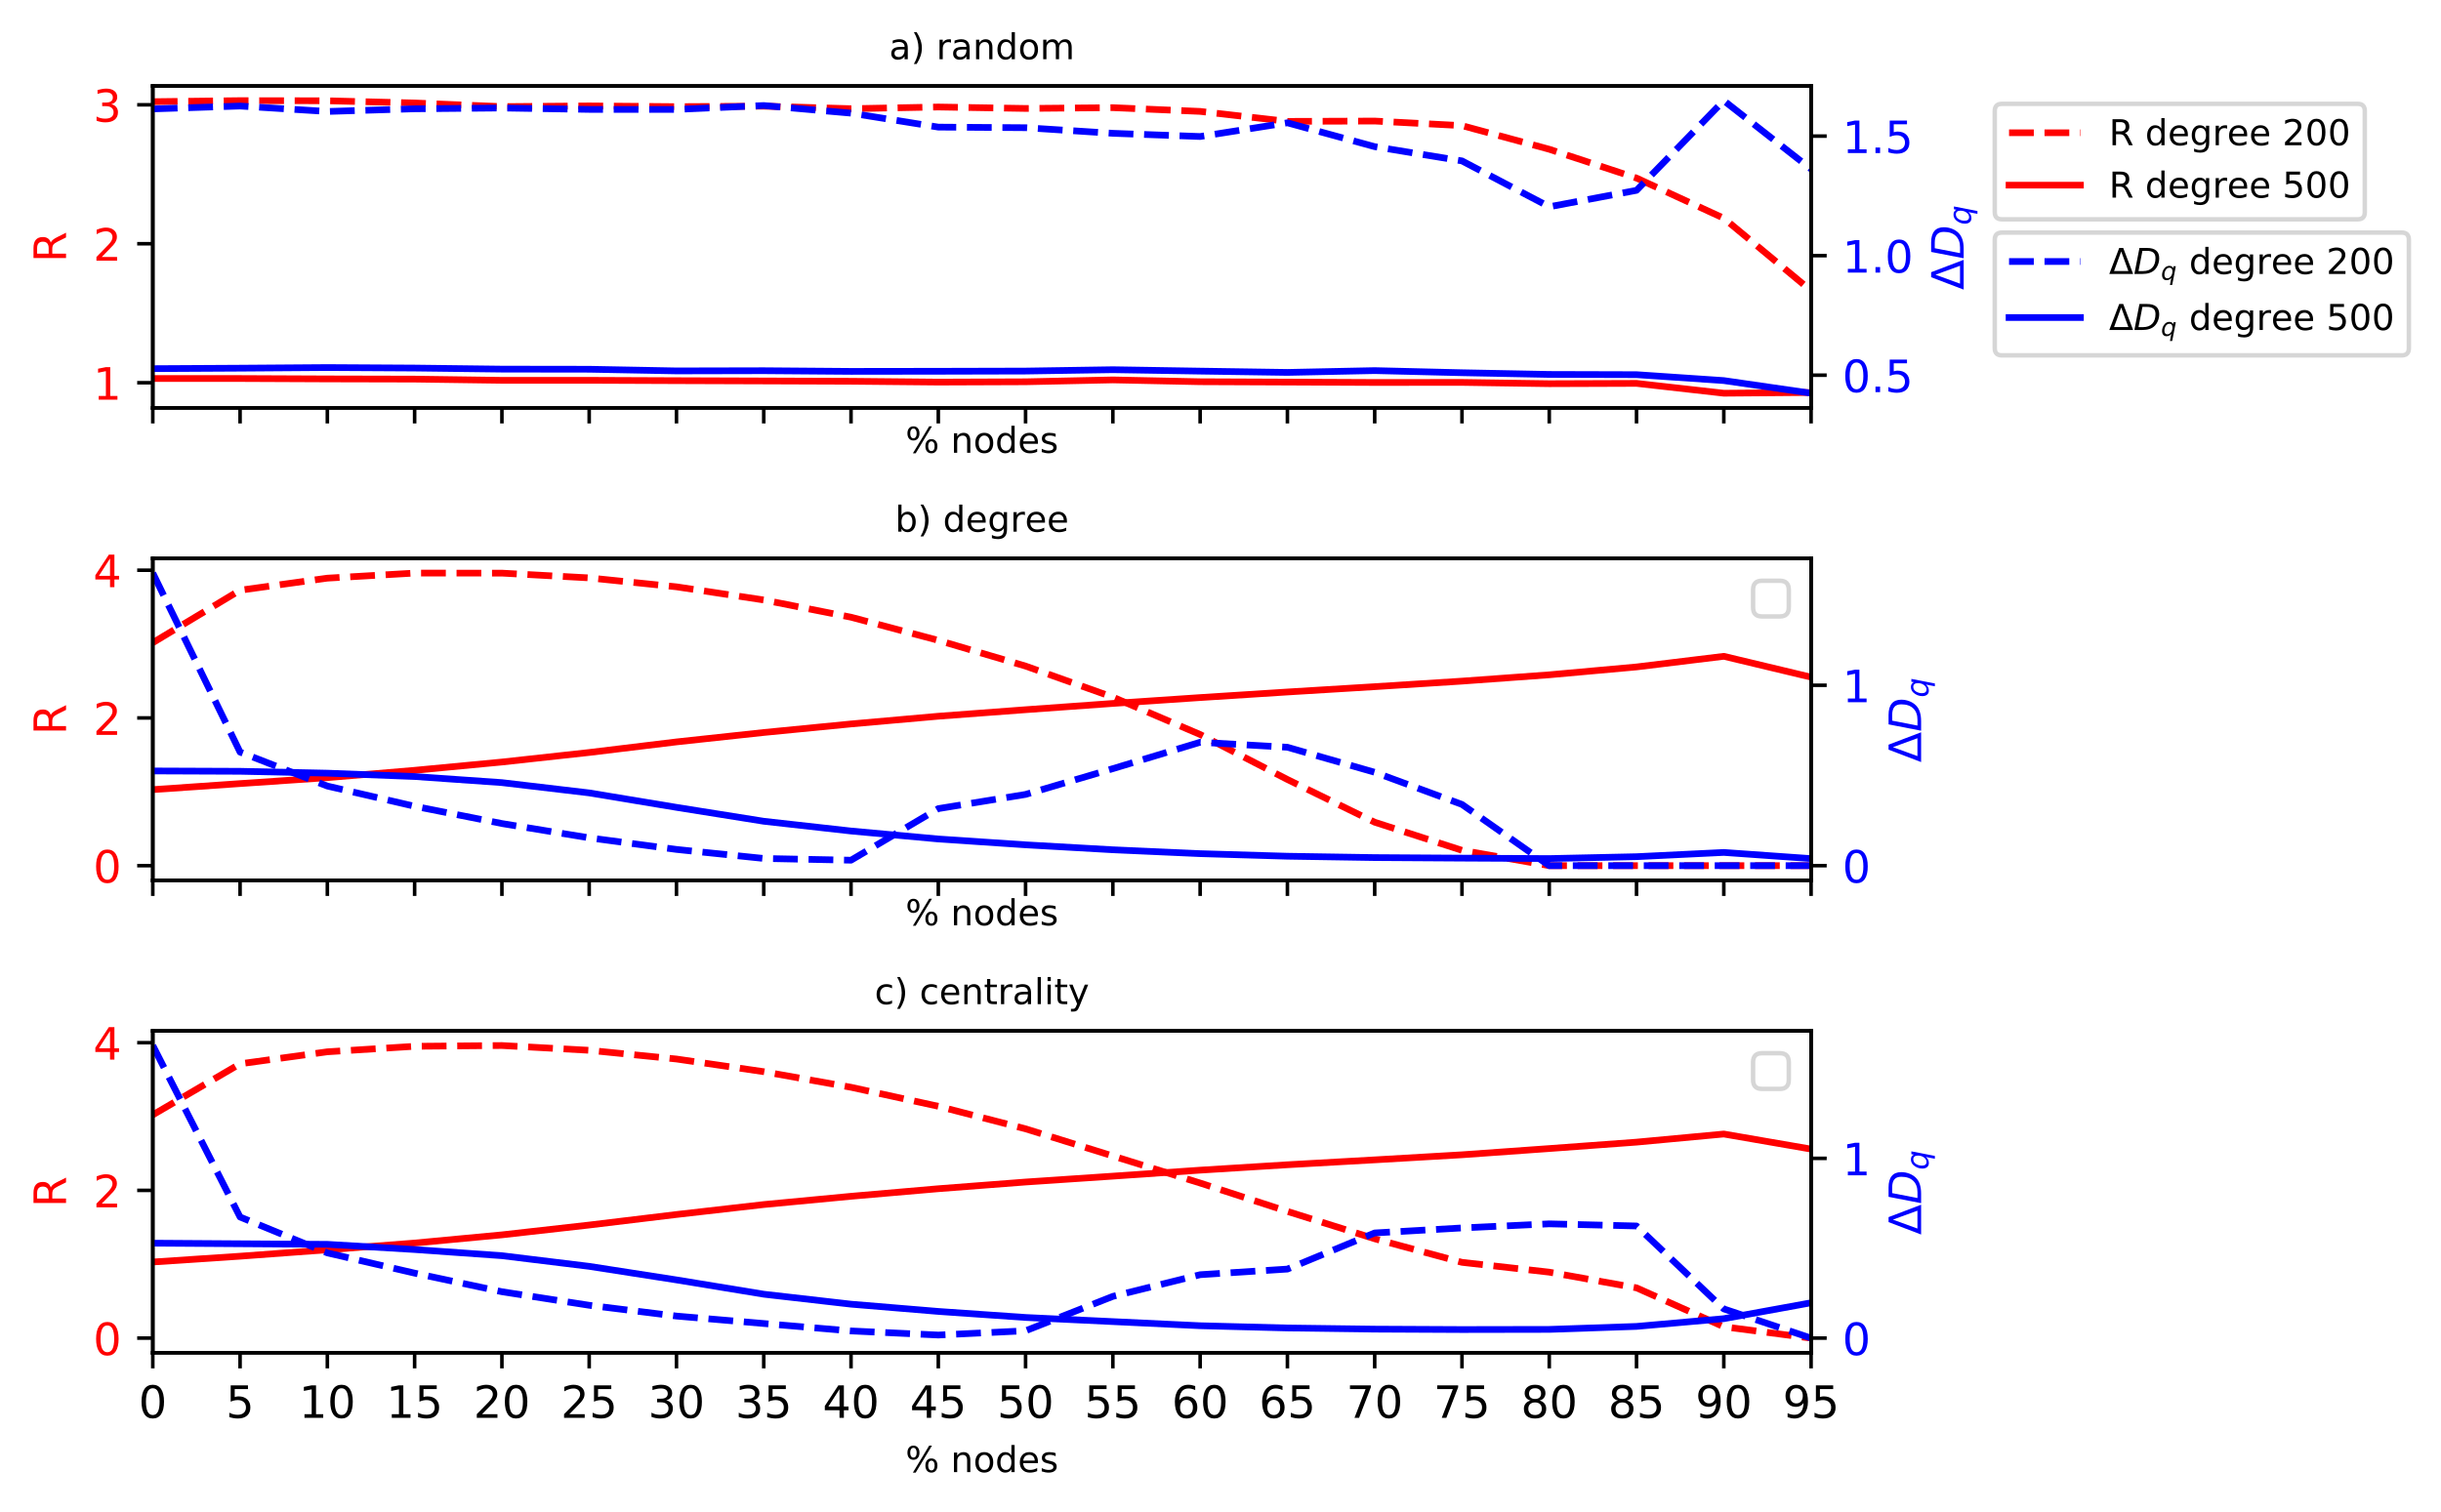 <?xml version="1.0" encoding="utf-8" standalone="no"?>
<!DOCTYPE svg PUBLIC "-//W3C//DTD SVG 1.1//EN"
  "http://www.w3.org/Graphics/SVG/1.1/DTD/svg11.dtd">
<!-- Created with matplotlib (https://matplotlib.org/) -->
<svg height="338.859pt" version="1.1" viewBox="0 0 547.027 338.859" width="547.027pt" xmlns="http://www.w3.org/2000/svg" xmlns:xlink="http://www.w3.org/1999/xlink">
 <defs>
  <style type="text/css">
*{stroke-linecap:butt;stroke-linejoin:round;}
  </style>
 </defs>
 <g id="figure_1">
  <g id="patch_1">
   <path d="M 0 338.859 
L 547.027 338.859 
L 547.027 0 
L 0 0 
z
" style="fill:#ffffff;"/>
  </g>
  <g id="axes_1">
   <g id="patch_2">
    <path d="M 34.241 91.425 
L 405.865 91.425 
L 405.865 19.279 
L 34.241 19.279 
z
" style="fill:#ffffff;"/>
   </g>
   <g id="matplotlib.axis_1">
    <g id="xtick_1">
     <g id="line2d_1">
      <defs>
       <path d="M 0 0 
L 0 3.5 
" id="m33ccad65ad" style="stroke:#000000;stroke-width:0.8;"/>
      </defs>
      <g>
       <use style="stroke:#000000;stroke-width:0.8;" x="34.241" xlink:href="#m33ccad65ad" y="91.425"/>
      </g>
     </g>
    </g>
    <g id="xtick_2">
     <g id="line2d_2">
      <g>
       <use style="stroke:#000000;stroke-width:0.8;" x="53.8" xlink:href="#m33ccad65ad" y="91.425"/>
      </g>
     </g>
    </g>
    <g id="xtick_3">
     <g id="line2d_3">
      <g>
       <use style="stroke:#000000;stroke-width:0.8;" x="73.359" xlink:href="#m33ccad65ad" y="91.425"/>
      </g>
     </g>
    </g>
    <g id="xtick_4">
     <g id="line2d_4">
      <g>
       <use style="stroke:#000000;stroke-width:0.8;" x="92.918" xlink:href="#m33ccad65ad" y="91.425"/>
      </g>
     </g>
    </g>
    <g id="xtick_5">
     <g id="line2d_5">
      <g>
       <use style="stroke:#000000;stroke-width:0.8;" x="112.477" xlink:href="#m33ccad65ad" y="91.425"/>
      </g>
     </g>
    </g>
    <g id="xtick_6">
     <g id="line2d_6">
      <g>
       <use style="stroke:#000000;stroke-width:0.8;" x="132.036" xlink:href="#m33ccad65ad" y="91.425"/>
      </g>
     </g>
    </g>
    <g id="xtick_7">
     <g id="line2d_7">
      <g>
       <use style="stroke:#000000;stroke-width:0.8;" x="151.596" xlink:href="#m33ccad65ad" y="91.425"/>
      </g>
     </g>
    </g>
    <g id="xtick_8">
     <g id="line2d_8">
      <g>
       <use style="stroke:#000000;stroke-width:0.8;" x="171.155" xlink:href="#m33ccad65ad" y="91.425"/>
      </g>
     </g>
    </g>
    <g id="xtick_9">
     <g id="line2d_9">
      <g>
       <use style="stroke:#000000;stroke-width:0.8;" x="190.714" xlink:href="#m33ccad65ad" y="91.425"/>
      </g>
     </g>
    </g>
    <g id="xtick_10">
     <g id="line2d_10">
      <g>
       <use style="stroke:#000000;stroke-width:0.8;" x="210.273" xlink:href="#m33ccad65ad" y="91.425"/>
      </g>
     </g>
    </g>
    <g id="xtick_11">
     <g id="line2d_11">
      <g>
       <use style="stroke:#000000;stroke-width:0.8;" x="229.832" xlink:href="#m33ccad65ad" y="91.425"/>
      </g>
     </g>
    </g>
    <g id="xtick_12">
     <g id="line2d_12">
      <g>
       <use style="stroke:#000000;stroke-width:0.8;" x="249.391" xlink:href="#m33ccad65ad" y="91.425"/>
      </g>
     </g>
    </g>
    <g id="xtick_13">
     <g id="line2d_13">
      <g>
       <use style="stroke:#000000;stroke-width:0.8;" x="268.951" xlink:href="#m33ccad65ad" y="91.425"/>
      </g>
     </g>
    </g>
    <g id="xtick_14">
     <g id="line2d_14">
      <g>
       <use style="stroke:#000000;stroke-width:0.8;" x="288.51" xlink:href="#m33ccad65ad" y="91.425"/>
      </g>
     </g>
    </g>
    <g id="xtick_15">
     <g id="line2d_15">
      <g>
       <use style="stroke:#000000;stroke-width:0.8;" x="308.069" xlink:href="#m33ccad65ad" y="91.425"/>
      </g>
     </g>
    </g>
    <g id="xtick_16">
     <g id="line2d_16">
      <g>
       <use style="stroke:#000000;stroke-width:0.8;" x="327.628" xlink:href="#m33ccad65ad" y="91.425"/>
      </g>
     </g>
    </g>
    <g id="xtick_17">
     <g id="line2d_17">
      <g>
       <use style="stroke:#000000;stroke-width:0.8;" x="347.187" xlink:href="#m33ccad65ad" y="91.425"/>
      </g>
     </g>
    </g>
    <g id="xtick_18">
     <g id="line2d_18">
      <g>
       <use style="stroke:#000000;stroke-width:0.8;" x="366.746" xlink:href="#m33ccad65ad" y="91.425"/>
      </g>
     </g>
    </g>
    <g id="xtick_19">
     <g id="line2d_19">
      <g>
       <use style="stroke:#000000;stroke-width:0.8;" x="386.305" xlink:href="#m33ccad65ad" y="91.425"/>
      </g>
     </g>
    </g>
    <g id="xtick_20">
     <g id="line2d_20">
      <g>
       <use style="stroke:#000000;stroke-width:0.8;" x="405.865" xlink:href="#m33ccad65ad" y="91.425"/>
      </g>
     </g>
    </g>
    <g id="text_1">
     <!-- % nodes -->
     <defs>
      <path d="M 72.703 32.078 
Q 68.453 32.078 66.031 28.469 
Q 63.625 24.859 63.625 18.406 
Q 63.625 12.062 66.031 8.422 
Q 68.453 4.781 72.703 4.781 
Q 76.859 4.781 79.266 8.422 
Q 81.688 12.062 81.688 18.406 
Q 81.688 24.812 79.266 28.438 
Q 76.859 32.078 72.703 32.078 
z
M 72.703 38.281 
Q 80.422 38.281 84.953 32.906 
Q 89.5 27.547 89.5 18.406 
Q 89.5 9.281 84.938 3.922 
Q 80.375 -1.422 72.703 -1.422 
Q 64.891 -1.422 60.344 3.922 
Q 55.812 9.281 55.812 18.406 
Q 55.812 27.594 60.375 32.938 
Q 64.938 38.281 72.703 38.281 
z
M 22.312 68.016 
Q 18.109 68.016 15.688 64.375 
Q 13.281 60.75 13.281 54.391 
Q 13.281 47.953 15.672 44.328 
Q 18.062 40.719 22.312 40.719 
Q 26.562 40.719 28.969 44.328 
Q 31.391 47.953 31.391 54.391 
Q 31.391 60.688 28.953 64.344 
Q 26.516 68.016 22.312 68.016 
z
M 66.406 74.219 
L 74.219 74.219 
L 28.609 -1.422 
L 20.797 -1.422 
z
M 22.312 74.219 
Q 30.031 74.219 34.609 68.875 
Q 39.203 63.531 39.203 54.391 
Q 39.203 45.172 34.641 39.844 
Q 30.078 34.516 22.312 34.516 
Q 14.547 34.516 10.031 39.859 
Q 5.516 45.219 5.516 54.391 
Q 5.516 63.484 10.047 68.844 
Q 14.594 74.219 22.312 74.219 
z
" id="DejaVuSans-37"/>
      <path id="DejaVuSans-32"/>
      <path d="M 54.891 33.016 
L 54.891 0 
L 45.906 0 
L 45.906 32.719 
Q 45.906 40.484 42.875 44.328 
Q 39.844 48.188 33.797 48.188 
Q 26.516 48.188 22.312 43.547 
Q 18.109 38.922 18.109 30.906 
L 18.109 0 
L 9.078 0 
L 9.078 54.688 
L 18.109 54.688 
L 18.109 46.188 
Q 21.344 51.125 25.703 53.562 
Q 30.078 56 35.797 56 
Q 45.219 56 50.047 50.172 
Q 54.891 44.344 54.891 33.016 
z
" id="DejaVuSans-110"/>
      <path d="M 30.609 48.391 
Q 23.391 48.391 19.188 42.75 
Q 14.984 37.109 14.984 27.297 
Q 14.984 17.484 19.156 11.844 
Q 23.344 6.203 30.609 6.203 
Q 37.797 6.203 41.984 11.859 
Q 46.188 17.531 46.188 27.297 
Q 46.188 37.016 41.984 42.703 
Q 37.797 48.391 30.609 48.391 
z
M 30.609 56 
Q 42.328 56 49.016 48.375 
Q 55.719 40.766 55.719 27.297 
Q 55.719 13.875 49.016 6.219 
Q 42.328 -1.422 30.609 -1.422 
Q 18.844 -1.422 12.172 6.219 
Q 5.516 13.875 5.516 27.297 
Q 5.516 40.766 12.172 48.375 
Q 18.844 56 30.609 56 
z
" id="DejaVuSans-111"/>
      <path d="M 45.406 46.391 
L 45.406 75.984 
L 54.391 75.984 
L 54.391 0 
L 45.406 0 
L 45.406 8.203 
Q 42.578 3.328 38.25 0.953 
Q 33.938 -1.422 27.875 -1.422 
Q 17.969 -1.422 11.734 6.484 
Q 5.516 14.406 5.516 27.297 
Q 5.516 40.188 11.734 48.094 
Q 17.969 56 27.875 56 
Q 33.938 56 38.25 53.625 
Q 42.578 51.266 45.406 46.391 
z
M 14.797 27.297 
Q 14.797 17.391 18.875 11.75 
Q 22.953 6.109 30.078 6.109 
Q 37.203 6.109 41.297 11.75 
Q 45.406 17.391 45.406 27.297 
Q 45.406 37.203 41.297 42.844 
Q 37.203 48.484 30.078 48.484 
Q 22.953 48.484 18.875 42.844 
Q 14.797 37.203 14.797 27.297 
z
" id="DejaVuSans-100"/>
      <path d="M 56.203 29.594 
L 56.203 25.203 
L 14.891 25.203 
Q 15.484 15.922 20.484 11.062 
Q 25.484 6.203 34.422 6.203 
Q 39.594 6.203 44.453 7.469 
Q 49.312 8.734 54.109 11.281 
L 54.109 2.781 
Q 49.266 0.734 44.188 -0.344 
Q 39.109 -1.422 33.891 -1.422 
Q 20.797 -1.422 13.156 6.188 
Q 5.516 13.812 5.516 26.812 
Q 5.516 40.234 12.766 48.109 
Q 20.016 56 32.328 56 
Q 43.359 56 49.781 48.891 
Q 56.203 41.797 56.203 29.594 
z
M 47.219 32.234 
Q 47.125 39.594 43.094 43.984 
Q 39.062 48.391 32.422 48.391 
Q 24.906 48.391 20.391 44.141 
Q 15.875 39.891 15.188 32.172 
z
" id="DejaVuSans-101"/>
      <path d="M 44.281 53.078 
L 44.281 44.578 
Q 40.484 46.531 36.375 47.5 
Q 32.281 48.484 27.875 48.484 
Q 21.188 48.484 17.844 46.438 
Q 14.5 44.391 14.5 40.281 
Q 14.5 37.156 16.891 35.375 
Q 19.281 33.594 26.516 31.984 
L 29.594 31.297 
Q 39.156 29.25 43.188 25.516 
Q 47.219 21.781 47.219 15.094 
Q 47.219 7.469 41.188 3.016 
Q 35.156 -1.422 24.609 -1.422 
Q 20.219 -1.422 15.453 -0.562 
Q 10.688 0.297 5.422 2 
L 5.422 11.281 
Q 10.406 8.688 15.234 7.391 
Q 20.062 6.109 24.812 6.109 
Q 31.156 6.109 34.562 8.281 
Q 37.984 10.453 37.984 14.406 
Q 37.984 18.062 35.516 20.016 
Q 33.062 21.969 24.703 23.781 
L 21.578 24.516 
Q 13.234 26.266 9.516 29.906 
Q 5.812 33.547 5.812 39.891 
Q 5.812 47.609 11.281 51.797 
Q 16.75 56 26.812 56 
Q 31.781 56 36.172 55.266 
Q 40.578 54.547 44.281 53.078 
z
" id="DejaVuSans-115"/>
     </defs>
     <g transform="translate(202.914 101.504)scale(0.08 -0.08)">
      <use xlink:href="#DejaVuSans-37"/>
      <use x="95.02" xlink:href="#DejaVuSans-32"/>
      <use x="126.807" xlink:href="#DejaVuSans-110"/>
      <use x="190.186" xlink:href="#DejaVuSans-111"/>
      <use x="251.367" xlink:href="#DejaVuSans-100"/>
      <use x="314.844" xlink:href="#DejaVuSans-101"/>
      <use x="376.367" xlink:href="#DejaVuSans-115"/>
     </g>
    </g>
   </g>
   <g id="matplotlib.axis_2">
    <g id="ytick_1">
     <g id="line2d_21">
      <defs>
       <path d="M 0 0 
L -3.5 0 
" id="m8bade70d1b" style="stroke:#000000;stroke-width:0.8;"/>
      </defs>
      <g>
       <use style="stroke:#000000;stroke-width:0.8;" x="34.241" xlink:href="#m8bade70d1b" y="85.794"/>
      </g>
     </g>
     <g id="text_2">
      <!-- 1 -->
      <defs>
       <path d="M 12.406 8.297 
L 28.516 8.297 
L 28.516 63.922 
L 10.984 60.406 
L 10.984 69.391 
L 28.422 72.906 
L 38.281 72.906 
L 38.281 8.297 
L 54.391 8.297 
L 54.391 0 
L 12.406 0 
z
" id="DejaVuSans-49"/>
      </defs>
      <g style="fill:#ff0000;" transform="translate(20.878 89.593)scale(0.1 -0.1)">
       <use xlink:href="#DejaVuSans-49"/>
      </g>
     </g>
    </g>
    <g id="ytick_2">
     <g id="line2d_22">
      <g>
       <use style="stroke:#000000;stroke-width:0.8;" x="34.241" xlink:href="#m8bade70d1b" y="54.641"/>
      </g>
     </g>
     <g id="text_3">
      <!-- 2 -->
      <defs>
       <path d="M 19.188 8.297 
L 53.609 8.297 
L 53.609 0 
L 7.328 0 
L 7.328 8.297 
Q 12.938 14.109 22.625 23.891 
Q 32.328 33.688 34.812 36.531 
Q 39.547 41.844 41.422 45.531 
Q 43.312 49.219 43.312 52.781 
Q 43.312 58.594 39.234 62.25 
Q 35.156 65.922 28.609 65.922 
Q 23.969 65.922 18.812 64.312 
Q 13.672 62.703 7.812 59.422 
L 7.812 69.391 
Q 13.766 71.781 18.938 73 
Q 24.125 74.219 28.422 74.219 
Q 39.75 74.219 46.484 68.547 
Q 53.219 62.891 53.219 53.422 
Q 53.219 48.922 51.531 44.891 
Q 49.859 40.875 45.406 35.406 
Q 44.188 33.984 37.641 27.219 
Q 31.109 20.453 19.188 8.297 
z
" id="DejaVuSans-50"/>
      </defs>
      <g style="fill:#ff0000;" transform="translate(20.878 58.44)scale(0.1 -0.1)">
       <use xlink:href="#DejaVuSans-50"/>
      </g>
     </g>
    </g>
    <g id="ytick_3">
     <g id="line2d_23">
      <g>
       <use style="stroke:#000000;stroke-width:0.8;" x="34.241" xlink:href="#m8bade70d1b" y="23.488"/>
      </g>
     </g>
     <g id="text_4">
      <!-- 3 -->
      <defs>
       <path d="M 40.578 39.312 
Q 47.656 37.797 51.625 33 
Q 55.609 28.219 55.609 21.188 
Q 55.609 10.406 48.188 4.484 
Q 40.766 -1.422 27.094 -1.422 
Q 22.516 -1.422 17.656 -0.516 
Q 12.797 0.391 7.625 2.203 
L 7.625 11.719 
Q 11.719 9.328 16.594 8.109 
Q 21.484 6.891 26.812 6.891 
Q 36.078 6.891 40.938 10.547 
Q 45.797 14.203 45.797 21.188 
Q 45.797 27.641 41.281 31.266 
Q 36.766 34.906 28.719 34.906 
L 20.219 34.906 
L 20.219 43.016 
L 29.109 43.016 
Q 36.375 43.016 40.234 45.922 
Q 44.094 48.828 44.094 54.297 
Q 44.094 59.906 40.109 62.906 
Q 36.141 65.922 28.719 65.922 
Q 24.656 65.922 20.016 65.031 
Q 15.375 64.156 9.812 62.312 
L 9.812 71.094 
Q 15.438 72.656 20.344 73.438 
Q 25.25 74.219 29.594 74.219 
Q 40.828 74.219 47.359 69.109 
Q 53.906 64.016 53.906 55.328 
Q 53.906 49.266 50.438 45.094 
Q 46.969 40.922 40.578 39.312 
z
" id="DejaVuSans-51"/>
      </defs>
      <g style="fill:#ff0000;" transform="translate(20.878 27.287)scale(0.1 -0.1)">
       <use xlink:href="#DejaVuSans-51"/>
      </g>
     </g>
    </g>
    <g id="text_5">
     <!-- R -->
     <defs>
      <path d="M 44.391 34.188 
Q 47.562 33.109 50.562 29.594 
Q 53.562 26.078 56.594 19.922 
L 66.609 0 
L 56 0 
L 46.688 18.703 
Q 43.062 26.031 39.672 28.422 
Q 36.281 30.812 30.422 30.812 
L 19.672 30.812 
L 19.672 0 
L 9.812 0 
L 9.812 72.906 
L 32.078 72.906 
Q 44.578 72.906 50.734 67.672 
Q 56.891 62.453 56.891 51.906 
Q 56.891 45.016 53.688 40.469 
Q 50.484 35.938 44.391 34.188 
z
M 19.672 64.797 
L 19.672 38.922 
L 32.078 38.922 
Q 39.203 38.922 42.844 42.219 
Q 46.484 45.516 46.484 51.906 
Q 46.484 58.297 42.844 61.547 
Q 39.203 64.797 32.078 64.797 
z
" id="DejaVuSans-82"/>
     </defs>
     <g style="fill:#ff0000;" transform="translate(14.798 58.826)rotate(-90)scale(0.1 -0.1)">
      <use xlink:href="#DejaVuSans-82"/>
     </g>
    </g>
   </g>
   <g id="line2d_24">
    <path clip-path="url(#pa13a5a153c)" d="M 34.241 22.792 
L 53.8 22.558 
L 73.359 22.59 
L 92.918 23.083 
L 112.477 23.903 
L 132.036 23.742 
L 151.596 23.907 
L 171.155 23.801 
L 190.714 24.366 
L 210.273 23.989 
L 229.832 24.311 
L 249.391 24.134 
L 268.951 24.972 
L 288.51 27.21 
L 308.069 27.135 
L 327.628 28.159 
L 347.187 33.459 
L 366.746 39.917 
L 386.305 48.921 
L 405.865 65.169 
" style="fill:none;stroke:#ff0000;stroke-dasharray:5.55,2.4;stroke-dashoffset:0;stroke-width:1.5;"/>
   </g>
   <g id="line2d_25">
    <path clip-path="url(#pa13a5a153c)" d="M 34.241 84.852 
L 53.8 84.852 
L 73.359 84.937 
L 92.918 84.982 
L 112.477 85.255 
L 132.036 85.253 
L 151.596 85.331 
L 171.155 85.397 
L 190.714 85.468 
L 210.273 85.653 
L 229.832 85.58 
L 249.391 85.161 
L 268.951 85.569 
L 288.51 85.65 
L 308.069 85.737 
L 327.628 85.723 
L 347.187 86.011 
L 366.746 85.942 
L 386.305 88.146 
L 405.865 87.985 
" style="fill:none;stroke:#ff0000;stroke-linecap:square;stroke-width:1.5;"/>
   </g>
   <g id="patch_3">
    <path d="M 34.241 91.425 
L 34.241 19.279 
" style="fill:none;stroke:#000000;stroke-linecap:square;stroke-linejoin:miter;stroke-width:0.8;"/>
   </g>
   <g id="patch_4">
    <path d="M 405.865 91.425 
L 405.865 19.279 
" style="fill:none;stroke:#000000;stroke-linecap:square;stroke-linejoin:miter;stroke-width:0.8;"/>
   </g>
   <g id="patch_5">
    <path d="M 34.241 91.425 
L 405.865 91.425 
" style="fill:none;stroke:#000000;stroke-linecap:square;stroke-linejoin:miter;stroke-width:0.8;"/>
   </g>
   <g id="patch_6">
    <path d="M 34.241 19.279 
L 405.865 19.279 
" style="fill:none;stroke:#000000;stroke-linecap:square;stroke-linejoin:miter;stroke-width:0.8;"/>
   </g>
   <g id="text_6">
    <!-- a) random -->
    <defs>
     <path d="M 34.281 27.484 
Q 23.391 27.484 19.188 25 
Q 14.984 22.516 14.984 16.5 
Q 14.984 11.719 18.141 8.906 
Q 21.297 6.109 26.703 6.109 
Q 34.188 6.109 38.703 11.406 
Q 43.219 16.703 43.219 25.484 
L 43.219 27.484 
z
M 52.203 31.203 
L 52.203 0 
L 43.219 0 
L 43.219 8.297 
Q 40.141 3.328 35.547 0.953 
Q 30.953 -1.422 24.312 -1.422 
Q 15.922 -1.422 10.953 3.297 
Q 6 8.016 6 15.922 
Q 6 25.141 12.172 29.828 
Q 18.359 34.516 30.609 34.516 
L 43.219 34.516 
L 43.219 35.406 
Q 43.219 41.609 39.141 45 
Q 35.062 48.391 27.688 48.391 
Q 23 48.391 18.547 47.266 
Q 14.109 46.141 10.016 43.891 
L 10.016 52.203 
Q 14.938 54.109 19.578 55.047 
Q 24.219 56 28.609 56 
Q 40.484 56 46.344 49.844 
Q 52.203 43.703 52.203 31.203 
z
" id="DejaVuSans-97"/>
     <path d="M 8.016 75.875 
L 15.828 75.875 
Q 23.141 64.359 26.781 53.312 
Q 30.422 42.281 30.422 31.391 
Q 30.422 20.453 26.781 9.375 
Q 23.141 -1.703 15.828 -13.188 
L 8.016 -13.188 
Q 14.5 -2 17.703 9.062 
Q 20.906 20.125 20.906 31.391 
Q 20.906 42.672 17.703 53.656 
Q 14.5 64.656 8.016 75.875 
z
" id="DejaVuSans-41"/>
     <path d="M 41.109 46.297 
Q 39.594 47.172 37.812 47.578 
Q 36.031 48 33.891 48 
Q 26.266 48 22.188 43.047 
Q 18.109 38.094 18.109 28.812 
L 18.109 0 
L 9.078 0 
L 9.078 54.688 
L 18.109 54.688 
L 18.109 46.188 
Q 20.953 51.172 25.484 53.578 
Q 30.031 56 36.531 56 
Q 37.453 56 38.578 55.875 
Q 39.703 55.766 41.062 55.516 
z
" id="DejaVuSans-114"/>
     <path d="M 52 44.188 
Q 55.375 50.25 60.062 53.125 
Q 64.75 56 71.094 56 
Q 79.641 56 84.281 50.016 
Q 88.922 44.047 88.922 33.016 
L 88.922 0 
L 79.891 0 
L 79.891 32.719 
Q 79.891 40.578 77.094 44.375 
Q 74.312 48.188 68.609 48.188 
Q 61.625 48.188 57.562 43.547 
Q 53.516 38.922 53.516 30.906 
L 53.516 0 
L 44.484 0 
L 44.484 32.719 
Q 44.484 40.625 41.703 44.406 
Q 38.922 48.188 33.109 48.188 
Q 26.219 48.188 22.156 43.531 
Q 18.109 38.875 18.109 30.906 
L 18.109 0 
L 9.078 0 
L 9.078 54.688 
L 18.109 54.688 
L 18.109 46.188 
Q 21.188 51.219 25.484 53.609 
Q 29.781 56 35.688 56 
Q 41.656 56 45.828 52.969 
Q 50 49.953 52 44.188 
z
" id="DejaVuSans-109"/>
    </defs>
    <g transform="translate(199.256 13.279)scale(0.08 -0.08)">
     <use xlink:href="#DejaVuSans-97"/>
     <use x="61.279" xlink:href="#DejaVuSans-41"/>
     <use x="100.293" xlink:href="#DejaVuSans-32"/>
     <use x="132.08" xlink:href="#DejaVuSans-114"/>
     <use x="173.193" xlink:href="#DejaVuSans-97"/>
     <use x="234.473" xlink:href="#DejaVuSans-110"/>
     <use x="297.852" xlink:href="#DejaVuSans-100"/>
     <use x="361.328" xlink:href="#DejaVuSans-111"/>
     <use x="422.51" xlink:href="#DejaVuSans-109"/>
    </g>
   </g>
   <g id="legend_1">
    <g id="patch_7">
     <path d="M 448.627 49.164 
L 528.352 49.164 
Q 529.952 49.164 529.952 47.564 
L 529.952 24.879 
Q 529.952 23.279 528.352 23.279 
L 448.627 23.279 
Q 447.027 23.279 447.027 24.879 
L 447.027 47.564 
Q 447.027 49.164 448.627 49.164 
z
" style="fill:#ffffff;opacity:0.8;stroke:#cccccc;stroke-linejoin:miter;"/>
    </g>
    <g id="line2d_26">
     <path d="M 450.227 29.758 
L 466.227 29.758 
" style="fill:none;stroke:#ff0000;stroke-dasharray:5.55,2.4;stroke-dashoffset:0;stroke-width:1.5;"/>
    </g>
    <g id="line2d_27"/>
    <g id="text_7">
     <!-- R degree 200 -->
     <defs>
      <path d="M 45.406 27.984 
Q 45.406 37.75 41.375 43.109 
Q 37.359 48.484 30.078 48.484 
Q 22.859 48.484 18.828 43.109 
Q 14.797 37.75 14.797 27.984 
Q 14.797 18.266 18.828 12.891 
Q 22.859 7.516 30.078 7.516 
Q 37.359 7.516 41.375 12.891 
Q 45.406 18.266 45.406 27.984 
z
M 54.391 6.781 
Q 54.391 -7.172 48.188 -13.984 
Q 42 -20.797 29.203 -20.797 
Q 24.469 -20.797 20.266 -20.094 
Q 16.062 -19.391 12.109 -17.922 
L 12.109 -9.188 
Q 16.062 -11.328 19.922 -12.344 
Q 23.781 -13.375 27.781 -13.375 
Q 36.625 -13.375 41.016 -8.766 
Q 45.406 -4.156 45.406 5.172 
L 45.406 9.625 
Q 42.625 4.781 38.281 2.391 
Q 33.938 0 27.875 0 
Q 17.828 0 11.672 7.656 
Q 5.516 15.328 5.516 27.984 
Q 5.516 40.672 11.672 48.328 
Q 17.828 56 27.875 56 
Q 33.938 56 38.281 53.609 
Q 42.625 51.219 45.406 46.391 
L 45.406 54.688 
L 54.391 54.688 
z
" id="DejaVuSans-103"/>
      <path d="M 31.781 66.406 
Q 24.172 66.406 20.328 58.906 
Q 16.5 51.422 16.5 36.375 
Q 16.5 21.391 20.328 13.891 
Q 24.172 6.391 31.781 6.391 
Q 39.453 6.391 43.281 13.891 
Q 47.125 21.391 47.125 36.375 
Q 47.125 51.422 43.281 58.906 
Q 39.453 66.406 31.781 66.406 
z
M 31.781 74.219 
Q 44.047 74.219 50.516 64.516 
Q 56.984 54.828 56.984 36.375 
Q 56.984 17.969 50.516 8.266 
Q 44.047 -1.422 31.781 -1.422 
Q 19.531 -1.422 13.062 8.266 
Q 6.594 17.969 6.594 36.375 
Q 6.594 54.828 13.062 64.516 
Q 19.531 74.219 31.781 74.219 
z
" id="DejaVuSans-48"/>
     </defs>
     <g transform="translate(472.627 32.557)scale(0.08 -0.08)">
      <use xlink:href="#DejaVuSans-82"/>
      <use x="69.482" xlink:href="#DejaVuSans-32"/>
      <use x="101.27" xlink:href="#DejaVuSans-100"/>
      <use x="164.746" xlink:href="#DejaVuSans-101"/>
      <use x="226.27" xlink:href="#DejaVuSans-103"/>
      <use x="289.746" xlink:href="#DejaVuSans-114"/>
      <use x="330.828" xlink:href="#DejaVuSans-101"/>
      <use x="392.352" xlink:href="#DejaVuSans-101"/>
      <use x="453.875" xlink:href="#DejaVuSans-32"/>
      <use x="485.662" xlink:href="#DejaVuSans-50"/>
      <use x="549.285" xlink:href="#DejaVuSans-48"/>
      <use x="612.908" xlink:href="#DejaVuSans-48"/>
     </g>
    </g>
    <g id="line2d_28">
     <path d="M 450.227 41.5 
L 466.227 41.5 
" style="fill:none;stroke:#ff0000;stroke-linecap:square;stroke-width:1.5;"/>
    </g>
    <g id="line2d_29"/>
    <g id="text_8">
     <!-- R degree 500 -->
     <defs>
      <path d="M 10.797 72.906 
L 49.516 72.906 
L 49.516 64.594 
L 19.828 64.594 
L 19.828 46.734 
Q 21.969 47.469 24.109 47.828 
Q 26.266 48.188 28.422 48.188 
Q 40.625 48.188 47.75 41.5 
Q 54.891 34.812 54.891 23.391 
Q 54.891 11.625 47.562 5.094 
Q 40.234 -1.422 26.906 -1.422 
Q 22.312 -1.422 17.547 -0.641 
Q 12.797 0.141 7.719 1.703 
L 7.719 11.625 
Q 12.109 9.234 16.797 8.062 
Q 21.484 6.891 26.703 6.891 
Q 35.156 6.891 40.078 11.328 
Q 45.016 15.766 45.016 23.391 
Q 45.016 31 40.078 35.438 
Q 35.156 39.891 26.703 39.891 
Q 22.75 39.891 18.812 39.016 
Q 14.891 38.141 10.797 36.281 
z
" id="DejaVuSans-53"/>
     </defs>
     <g transform="translate(472.627 44.3)scale(0.08 -0.08)">
      <use xlink:href="#DejaVuSans-82"/>
      <use x="69.482" xlink:href="#DejaVuSans-32"/>
      <use x="101.27" xlink:href="#DejaVuSans-100"/>
      <use x="164.746" xlink:href="#DejaVuSans-101"/>
      <use x="226.27" xlink:href="#DejaVuSans-103"/>
      <use x="289.746" xlink:href="#DejaVuSans-114"/>
      <use x="330.828" xlink:href="#DejaVuSans-101"/>
      <use x="392.352" xlink:href="#DejaVuSans-101"/>
      <use x="453.875" xlink:href="#DejaVuSans-32"/>
      <use x="485.662" xlink:href="#DejaVuSans-53"/>
      <use x="549.285" xlink:href="#DejaVuSans-48"/>
      <use x="612.908" xlink:href="#DejaVuSans-48"/>
     </g>
    </g>
   </g>
  </g>
  <g id="axes_2">
   <g id="patch_8">
    <path d="M 34.241 197.332 
L 405.865 197.332 
L 405.865 125.185 
L 34.241 125.185 
z
" style="fill:#ffffff;"/>
   </g>
   <g id="matplotlib.axis_3">
    <g id="xtick_21">
     <g id="line2d_30">
      <g>
       <use style="stroke:#000000;stroke-width:0.8;" x="34.241" xlink:href="#m33ccad65ad" y="197.332"/>
      </g>
     </g>
    </g>
    <g id="xtick_22">
     <g id="line2d_31">
      <g>
       <use style="stroke:#000000;stroke-width:0.8;" x="53.8" xlink:href="#m33ccad65ad" y="197.332"/>
      </g>
     </g>
    </g>
    <g id="xtick_23">
     <g id="line2d_32">
      <g>
       <use style="stroke:#000000;stroke-width:0.8;" x="73.359" xlink:href="#m33ccad65ad" y="197.332"/>
      </g>
     </g>
    </g>
    <g id="xtick_24">
     <g id="line2d_33">
      <g>
       <use style="stroke:#000000;stroke-width:0.8;" x="92.918" xlink:href="#m33ccad65ad" y="197.332"/>
      </g>
     </g>
    </g>
    <g id="xtick_25">
     <g id="line2d_34">
      <g>
       <use style="stroke:#000000;stroke-width:0.8;" x="112.477" xlink:href="#m33ccad65ad" y="197.332"/>
      </g>
     </g>
    </g>
    <g id="xtick_26">
     <g id="line2d_35">
      <g>
       <use style="stroke:#000000;stroke-width:0.8;" x="132.036" xlink:href="#m33ccad65ad" y="197.332"/>
      </g>
     </g>
    </g>
    <g id="xtick_27">
     <g id="line2d_36">
      <g>
       <use style="stroke:#000000;stroke-width:0.8;" x="151.596" xlink:href="#m33ccad65ad" y="197.332"/>
      </g>
     </g>
    </g>
    <g id="xtick_28">
     <g id="line2d_37">
      <g>
       <use style="stroke:#000000;stroke-width:0.8;" x="171.155" xlink:href="#m33ccad65ad" y="197.332"/>
      </g>
     </g>
    </g>
    <g id="xtick_29">
     <g id="line2d_38">
      <g>
       <use style="stroke:#000000;stroke-width:0.8;" x="190.714" xlink:href="#m33ccad65ad" y="197.332"/>
      </g>
     </g>
    </g>
    <g id="xtick_30">
     <g id="line2d_39">
      <g>
       <use style="stroke:#000000;stroke-width:0.8;" x="210.273" xlink:href="#m33ccad65ad" y="197.332"/>
      </g>
     </g>
    </g>
    <g id="xtick_31">
     <g id="line2d_40">
      <g>
       <use style="stroke:#000000;stroke-width:0.8;" x="229.832" xlink:href="#m33ccad65ad" y="197.332"/>
      </g>
     </g>
    </g>
    <g id="xtick_32">
     <g id="line2d_41">
      <g>
       <use style="stroke:#000000;stroke-width:0.8;" x="249.391" xlink:href="#m33ccad65ad" y="197.332"/>
      </g>
     </g>
    </g>
    <g id="xtick_33">
     <g id="line2d_42">
      <g>
       <use style="stroke:#000000;stroke-width:0.8;" x="268.951" xlink:href="#m33ccad65ad" y="197.332"/>
      </g>
     </g>
    </g>
    <g id="xtick_34">
     <g id="line2d_43">
      <g>
       <use style="stroke:#000000;stroke-width:0.8;" x="288.51" xlink:href="#m33ccad65ad" y="197.332"/>
      </g>
     </g>
    </g>
    <g id="xtick_35">
     <g id="line2d_44">
      <g>
       <use style="stroke:#000000;stroke-width:0.8;" x="308.069" xlink:href="#m33ccad65ad" y="197.332"/>
      </g>
     </g>
    </g>
    <g id="xtick_36">
     <g id="line2d_45">
      <g>
       <use style="stroke:#000000;stroke-width:0.8;" x="327.628" xlink:href="#m33ccad65ad" y="197.332"/>
      </g>
     </g>
    </g>
    <g id="xtick_37">
     <g id="line2d_46">
      <g>
       <use style="stroke:#000000;stroke-width:0.8;" x="347.187" xlink:href="#m33ccad65ad" y="197.332"/>
      </g>
     </g>
    </g>
    <g id="xtick_38">
     <g id="line2d_47">
      <g>
       <use style="stroke:#000000;stroke-width:0.8;" x="366.746" xlink:href="#m33ccad65ad" y="197.332"/>
      </g>
     </g>
    </g>
    <g id="xtick_39">
     <g id="line2d_48">
      <g>
       <use style="stroke:#000000;stroke-width:0.8;" x="386.305" xlink:href="#m33ccad65ad" y="197.332"/>
      </g>
     </g>
    </g>
    <g id="xtick_40">
     <g id="line2d_49">
      <g>
       <use style="stroke:#000000;stroke-width:0.8;" x="405.865" xlink:href="#m33ccad65ad" y="197.332"/>
      </g>
     </g>
    </g>
    <g id="text_9">
     <!-- % nodes -->
     <g transform="translate(202.914 207.411)scale(0.08 -0.08)">
      <use xlink:href="#DejaVuSans-37"/>
      <use x="95.02" xlink:href="#DejaVuSans-32"/>
      <use x="126.807" xlink:href="#DejaVuSans-110"/>
      <use x="190.186" xlink:href="#DejaVuSans-111"/>
      <use x="251.367" xlink:href="#DejaVuSans-100"/>
      <use x="314.844" xlink:href="#DejaVuSans-101"/>
      <use x="376.367" xlink:href="#DejaVuSans-115"/>
     </g>
    </g>
   </g>
   <g id="matplotlib.axis_4">
    <g id="ytick_4">
     <g id="line2d_50">
      <g>
       <use style="stroke:#000000;stroke-width:0.8;" x="34.241" xlink:href="#m8bade70d1b" y="194.053"/>
      </g>
     </g>
     <g id="text_10">
      <!-- 0 -->
      <g style="fill:#ff0000;" transform="translate(20.878 197.852)scale(0.1 -0.1)">
       <use xlink:href="#DejaVuSans-48"/>
      </g>
     </g>
    </g>
    <g id="ytick_5">
     <g id="line2d_51">
      <g>
       <use style="stroke:#000000;stroke-width:0.8;" x="34.241" xlink:href="#m8bade70d1b" y="160.937"/>
      </g>
     </g>
     <g id="text_11">
      <!-- 2 -->
      <g style="fill:#ff0000;" transform="translate(20.878 164.736)scale(0.1 -0.1)">
       <use xlink:href="#DejaVuSans-50"/>
      </g>
     </g>
    </g>
    <g id="ytick_6">
     <g id="line2d_52">
      <g>
       <use style="stroke:#000000;stroke-width:0.8;" x="34.241" xlink:href="#m8bade70d1b" y="127.821"/>
      </g>
     </g>
     <g id="text_12">
      <!-- 4 -->
      <defs>
       <path d="M 37.797 64.312 
L 12.891 25.391 
L 37.797 25.391 
z
M 35.203 72.906 
L 47.609 72.906 
L 47.609 25.391 
L 58.016 25.391 
L 58.016 17.188 
L 47.609 17.188 
L 47.609 0 
L 37.797 0 
L 37.797 17.188 
L 4.891 17.188 
L 4.891 26.703 
z
" id="DejaVuSans-52"/>
      </defs>
      <g style="fill:#ff0000;" transform="translate(20.878 131.62)scale(0.1 -0.1)">
       <use xlink:href="#DejaVuSans-52"/>
      </g>
     </g>
    </g>
    <g id="text_13">
     <!-- R -->
     <g style="fill:#ff0000;" transform="translate(14.798 164.733)rotate(-90)scale(0.1 -0.1)">
      <use xlink:href="#DejaVuSans-82"/>
     </g>
    </g>
   </g>
   <g id="line2d_53">
    <path clip-path="url(#p7adceef5f8)" d="M 34.241 144.063 
L 53.8 132.305 
L 73.359 129.601 
L 92.918 128.465 
L 112.477 128.475 
L 132.036 129.542 
L 151.596 131.544 
L 171.155 134.492 
L 190.714 138.356 
L 210.273 143.544 
L 229.832 149.311 
L 249.391 156.279 
L 268.951 164.648 
L 288.51 174.735 
L 308.069 184.311 
L 327.628 190.615 
L 347.187 194.053 
L 366.746 194.053 
L 386.305 194.053 
L 405.865 194.053 
" style="fill:none;stroke:#ff0000;stroke-dasharray:5.55,2.4;stroke-dashoffset:0;stroke-width:1.5;"/>
   </g>
   <g id="line2d_54">
    <path clip-path="url(#p7adceef5f8)" d="M 34.241 177.005 
L 53.8 175.654 
L 73.359 174.321 
L 92.918 172.676 
L 112.477 170.821 
L 132.036 168.679 
L 151.596 166.308 
L 171.155 164.199 
L 190.714 162.284 
L 210.273 160.553 
L 229.832 159.091 
L 249.391 157.687 
L 268.951 156.371 
L 288.51 155.121 
L 308.069 153.928 
L 327.628 152.686 
L 347.187 151.268 
L 366.746 149.503 
L 386.305 147.12 
L 405.865 151.797 
" style="fill:none;stroke:#ff0000;stroke-linecap:square;stroke-width:1.5;"/>
   </g>
   <g id="patch_9">
    <path d="M 34.241 197.332 
L 34.241 125.185 
" style="fill:none;stroke:#000000;stroke-linecap:square;stroke-linejoin:miter;stroke-width:0.8;"/>
   </g>
   <g id="patch_10">
    <path d="M 405.865 197.332 
L 405.865 125.185 
" style="fill:none;stroke:#000000;stroke-linecap:square;stroke-linejoin:miter;stroke-width:0.8;"/>
   </g>
   <g id="patch_11">
    <path d="M 34.241 197.332 
L 405.865 197.332 
" style="fill:none;stroke:#000000;stroke-linecap:square;stroke-linejoin:miter;stroke-width:0.8;"/>
   </g>
   <g id="patch_12">
    <path d="M 34.241 125.185 
L 405.865 125.185 
" style="fill:none;stroke:#000000;stroke-linecap:square;stroke-linejoin:miter;stroke-width:0.8;"/>
   </g>
   <g id="text_14">
    <!-- b) degree -->
    <defs>
     <path d="M 48.688 27.297 
Q 48.688 37.203 44.609 42.844 
Q 40.531 48.484 33.406 48.484 
Q 26.266 48.484 22.188 42.844 
Q 18.109 37.203 18.109 27.297 
Q 18.109 17.391 22.188 11.75 
Q 26.266 6.109 33.406 6.109 
Q 40.531 6.109 44.609 11.75 
Q 48.688 17.391 48.688 27.297 
z
M 18.109 46.391 
Q 20.953 51.266 25.266 53.625 
Q 29.594 56 35.594 56 
Q 45.562 56 51.781 48.094 
Q 58.016 40.188 58.016 27.297 
Q 58.016 14.406 51.781 6.484 
Q 45.562 -1.422 35.594 -1.422 
Q 29.594 -1.422 25.266 0.953 
Q 20.953 3.328 18.109 8.203 
L 18.109 0 
L 9.078 0 
L 9.078 75.984 
L 18.109 75.984 
z
" id="DejaVuSans-98"/>
    </defs>
    <g transform="translate(200.576 119.185)scale(0.08 -0.08)">
     <use xlink:href="#DejaVuSans-98"/>
     <use x="63.477" xlink:href="#DejaVuSans-41"/>
     <use x="102.49" xlink:href="#DejaVuSans-32"/>
     <use x="134.277" xlink:href="#DejaVuSans-100"/>
     <use x="197.754" xlink:href="#DejaVuSans-101"/>
     <use x="259.277" xlink:href="#DejaVuSans-103"/>
     <use x="322.754" xlink:href="#DejaVuSans-114"/>
     <use x="363.836" xlink:href="#DejaVuSans-101"/>
     <use x="425.359" xlink:href="#DejaVuSans-101"/>
    </g>
   </g>
  </g>
  <g id="axes_3">
   <g id="patch_13">
    <path d="M 34.241 303.239 
L 405.865 303.239 
L 405.865 231.092 
L 34.241 231.092 
z
" style="fill:#ffffff;"/>
   </g>
   <g id="matplotlib.axis_5">
    <g id="xtick_41">
     <g id="line2d_55">
      <g>
       <use style="stroke:#000000;stroke-width:0.8;" x="34.241" xlink:href="#m33ccad65ad" y="303.239"/>
      </g>
     </g>
     <g id="text_15">
      <!-- 0 -->
      <g transform="translate(31.059 317.837)scale(0.1 -0.1)">
       <use xlink:href="#DejaVuSans-48"/>
      </g>
     </g>
    </g>
    <g id="xtick_42">
     <g id="line2d_56">
      <g>
       <use style="stroke:#000000;stroke-width:0.8;" x="53.8" xlink:href="#m33ccad65ad" y="303.239"/>
      </g>
     </g>
     <g id="text_16">
      <!-- 5 -->
      <g transform="translate(50.619 317.837)scale(0.1 -0.1)">
       <use xlink:href="#DejaVuSans-53"/>
      </g>
     </g>
    </g>
    <g id="xtick_43">
     <g id="line2d_57">
      <g>
       <use style="stroke:#000000;stroke-width:0.8;" x="73.359" xlink:href="#m33ccad65ad" y="303.239"/>
      </g>
     </g>
     <g id="text_17">
      <!-- 10 -->
      <g transform="translate(66.996 317.837)scale(0.1 -0.1)">
       <use xlink:href="#DejaVuSans-49"/>
       <use x="63.623" xlink:href="#DejaVuSans-48"/>
      </g>
     </g>
    </g>
    <g id="xtick_44">
     <g id="line2d_58">
      <g>
       <use style="stroke:#000000;stroke-width:0.8;" x="92.918" xlink:href="#m33ccad65ad" y="303.239"/>
      </g>
     </g>
     <g id="text_18">
      <!-- 15 -->
      <g transform="translate(86.556 317.837)scale(0.1 -0.1)">
       <use xlink:href="#DejaVuSans-49"/>
       <use x="63.623" xlink:href="#DejaVuSans-53"/>
      </g>
     </g>
    </g>
    <g id="xtick_45">
     <g id="line2d_59">
      <g>
       <use style="stroke:#000000;stroke-width:0.8;" x="112.477" xlink:href="#m33ccad65ad" y="303.239"/>
      </g>
     </g>
     <g id="text_19">
      <!-- 20 -->
      <g transform="translate(106.115 317.837)scale(0.1 -0.1)">
       <use xlink:href="#DejaVuSans-50"/>
       <use x="63.623" xlink:href="#DejaVuSans-48"/>
      </g>
     </g>
    </g>
    <g id="xtick_46">
     <g id="line2d_60">
      <g>
       <use style="stroke:#000000;stroke-width:0.8;" x="132.036" xlink:href="#m33ccad65ad" y="303.239"/>
      </g>
     </g>
     <g id="text_20">
      <!-- 25 -->
      <g transform="translate(125.674 317.837)scale(0.1 -0.1)">
       <use xlink:href="#DejaVuSans-50"/>
       <use x="63.623" xlink:href="#DejaVuSans-53"/>
      </g>
     </g>
    </g>
    <g id="xtick_47">
     <g id="line2d_61">
      <g>
       <use style="stroke:#000000;stroke-width:0.8;" x="151.596" xlink:href="#m33ccad65ad" y="303.239"/>
      </g>
     </g>
     <g id="text_21">
      <!-- 30 -->
      <g transform="translate(145.233 317.837)scale(0.1 -0.1)">
       <use xlink:href="#DejaVuSans-51"/>
       <use x="63.623" xlink:href="#DejaVuSans-48"/>
      </g>
     </g>
    </g>
    <g id="xtick_48">
     <g id="line2d_62">
      <g>
       <use style="stroke:#000000;stroke-width:0.8;" x="171.155" xlink:href="#m33ccad65ad" y="303.239"/>
      </g>
     </g>
     <g id="text_22">
      <!-- 35 -->
      <g transform="translate(164.792 317.837)scale(0.1 -0.1)">
       <use xlink:href="#DejaVuSans-51"/>
       <use x="63.623" xlink:href="#DejaVuSans-53"/>
      </g>
     </g>
    </g>
    <g id="xtick_49">
     <g id="line2d_63">
      <g>
       <use style="stroke:#000000;stroke-width:0.8;" x="190.714" xlink:href="#m33ccad65ad" y="303.239"/>
      </g>
     </g>
     <g id="text_23">
      <!-- 40 -->
      <g transform="translate(184.351 317.837)scale(0.1 -0.1)">
       <use xlink:href="#DejaVuSans-52"/>
       <use x="63.623" xlink:href="#DejaVuSans-48"/>
      </g>
     </g>
    </g>
    <g id="xtick_50">
     <g id="line2d_64">
      <g>
       <use style="stroke:#000000;stroke-width:0.8;" x="210.273" xlink:href="#m33ccad65ad" y="303.239"/>
      </g>
     </g>
     <g id="text_24">
      <!-- 45 -->
      <g transform="translate(203.911 317.837)scale(0.1 -0.1)">
       <use xlink:href="#DejaVuSans-52"/>
       <use x="63.623" xlink:href="#DejaVuSans-53"/>
      </g>
     </g>
    </g>
    <g id="xtick_51">
     <g id="line2d_65">
      <g>
       <use style="stroke:#000000;stroke-width:0.8;" x="229.832" xlink:href="#m33ccad65ad" y="303.239"/>
      </g>
     </g>
     <g id="text_25">
      <!-- 50 -->
      <g transform="translate(223.47 317.837)scale(0.1 -0.1)">
       <use xlink:href="#DejaVuSans-53"/>
       <use x="63.623" xlink:href="#DejaVuSans-48"/>
      </g>
     </g>
    </g>
    <g id="xtick_52">
     <g id="line2d_66">
      <g>
       <use style="stroke:#000000;stroke-width:0.8;" x="249.391" xlink:href="#m33ccad65ad" y="303.239"/>
      </g>
     </g>
     <g id="text_26">
      <!-- 55 -->
      <g transform="translate(243.029 317.837)scale(0.1 -0.1)">
       <use xlink:href="#DejaVuSans-53"/>
       <use x="63.623" xlink:href="#DejaVuSans-53"/>
      </g>
     </g>
    </g>
    <g id="xtick_53">
     <g id="line2d_67">
      <g>
       <use style="stroke:#000000;stroke-width:0.8;" x="268.951" xlink:href="#m33ccad65ad" y="303.239"/>
      </g>
     </g>
     <g id="text_27">
      <!-- 60 -->
      <defs>
       <path d="M 33.016 40.375 
Q 26.375 40.375 22.484 35.828 
Q 18.609 31.297 18.609 23.391 
Q 18.609 15.531 22.484 10.953 
Q 26.375 6.391 33.016 6.391 
Q 39.656 6.391 43.531 10.953 
Q 47.406 15.531 47.406 23.391 
Q 47.406 31.297 43.531 35.828 
Q 39.656 40.375 33.016 40.375 
z
M 52.594 71.297 
L 52.594 62.312 
Q 48.875 64.062 45.094 64.984 
Q 41.312 65.922 37.594 65.922 
Q 27.828 65.922 22.672 59.328 
Q 17.531 52.734 16.797 39.406 
Q 19.672 43.656 24.016 45.922 
Q 28.375 48.188 33.594 48.188 
Q 44.578 48.188 50.953 41.516 
Q 57.328 34.859 57.328 23.391 
Q 57.328 12.156 50.688 5.359 
Q 44.047 -1.422 33.016 -1.422 
Q 20.359 -1.422 13.672 8.266 
Q 6.984 17.969 6.984 36.375 
Q 6.984 53.656 15.188 63.938 
Q 23.391 74.219 37.203 74.219 
Q 40.922 74.219 44.703 73.484 
Q 48.484 72.75 52.594 71.297 
z
" id="DejaVuSans-54"/>
      </defs>
      <g transform="translate(262.588 317.837)scale(0.1 -0.1)">
       <use xlink:href="#DejaVuSans-54"/>
       <use x="63.623" xlink:href="#DejaVuSans-48"/>
      </g>
     </g>
    </g>
    <g id="xtick_54">
     <g id="line2d_68">
      <g>
       <use style="stroke:#000000;stroke-width:0.8;" x="288.51" xlink:href="#m33ccad65ad" y="303.239"/>
      </g>
     </g>
     <g id="text_28">
      <!-- 65 -->
      <g transform="translate(282.147 317.837)scale(0.1 -0.1)">
       <use xlink:href="#DejaVuSans-54"/>
       <use x="63.623" xlink:href="#DejaVuSans-53"/>
      </g>
     </g>
    </g>
    <g id="xtick_55">
     <g id="line2d_69">
      <g>
       <use style="stroke:#000000;stroke-width:0.8;" x="308.069" xlink:href="#m33ccad65ad" y="303.239"/>
      </g>
     </g>
     <g id="text_29">
      <!-- 70 -->
      <defs>
       <path d="M 8.203 72.906 
L 55.078 72.906 
L 55.078 68.703 
L 28.609 0 
L 18.312 0 
L 43.219 64.594 
L 8.203 64.594 
z
" id="DejaVuSans-55"/>
      </defs>
      <g transform="translate(301.706 317.837)scale(0.1 -0.1)">
       <use xlink:href="#DejaVuSans-55"/>
       <use x="63.623" xlink:href="#DejaVuSans-48"/>
      </g>
     </g>
    </g>
    <g id="xtick_56">
     <g id="line2d_70">
      <g>
       <use style="stroke:#000000;stroke-width:0.8;" x="327.628" xlink:href="#m33ccad65ad" y="303.239"/>
      </g>
     </g>
     <g id="text_30">
      <!-- 75 -->
      <g transform="translate(321.265 317.837)scale(0.1 -0.1)">
       <use xlink:href="#DejaVuSans-55"/>
       <use x="63.623" xlink:href="#DejaVuSans-53"/>
      </g>
     </g>
    </g>
    <g id="xtick_57">
     <g id="line2d_71">
      <g>
       <use style="stroke:#000000;stroke-width:0.8;" x="347.187" xlink:href="#m33ccad65ad" y="303.239"/>
      </g>
     </g>
     <g id="text_31">
      <!-- 80 -->
      <defs>
       <path d="M 31.781 34.625 
Q 24.75 34.625 20.719 30.859 
Q 16.703 27.094 16.703 20.516 
Q 16.703 13.922 20.719 10.156 
Q 24.75 6.391 31.781 6.391 
Q 38.812 6.391 42.859 10.172 
Q 46.922 13.969 46.922 20.516 
Q 46.922 27.094 42.891 30.859 
Q 38.875 34.625 31.781 34.625 
z
M 21.922 38.812 
Q 15.578 40.375 12.031 44.719 
Q 8.5 49.078 8.5 55.328 
Q 8.5 64.062 14.719 69.141 
Q 20.953 74.219 31.781 74.219 
Q 42.672 74.219 48.875 69.141 
Q 55.078 64.062 55.078 55.328 
Q 55.078 49.078 51.531 44.719 
Q 48 40.375 41.703 38.812 
Q 48.828 37.156 52.797 32.312 
Q 56.781 27.484 56.781 20.516 
Q 56.781 9.906 50.312 4.234 
Q 43.844 -1.422 31.781 -1.422 
Q 19.734 -1.422 13.25 4.234 
Q 6.781 9.906 6.781 20.516 
Q 6.781 27.484 10.781 32.312 
Q 14.797 37.156 21.922 38.812 
z
M 18.312 54.391 
Q 18.312 48.734 21.844 45.562 
Q 25.391 42.391 31.781 42.391 
Q 38.141 42.391 41.719 45.562 
Q 45.312 48.734 45.312 54.391 
Q 45.312 60.062 41.719 63.234 
Q 38.141 66.406 31.781 66.406 
Q 25.391 66.406 21.844 63.234 
Q 18.312 60.062 18.312 54.391 
z
" id="DejaVuSans-56"/>
      </defs>
      <g transform="translate(340.825 317.837)scale(0.1 -0.1)">
       <use xlink:href="#DejaVuSans-56"/>
       <use x="63.623" xlink:href="#DejaVuSans-48"/>
      </g>
     </g>
    </g>
    <g id="xtick_58">
     <g id="line2d_72">
      <g>
       <use style="stroke:#000000;stroke-width:0.8;" x="366.746" xlink:href="#m33ccad65ad" y="303.239"/>
      </g>
     </g>
     <g id="text_32">
      <!-- 85 -->
      <g transform="translate(360.384 317.837)scale(0.1 -0.1)">
       <use xlink:href="#DejaVuSans-56"/>
       <use x="63.623" xlink:href="#DejaVuSans-53"/>
      </g>
     </g>
    </g>
    <g id="xtick_59">
     <g id="line2d_73">
      <g>
       <use style="stroke:#000000;stroke-width:0.8;" x="386.305" xlink:href="#m33ccad65ad" y="303.239"/>
      </g>
     </g>
     <g id="text_33">
      <!-- 90 -->
      <defs>
       <path d="M 10.984 1.516 
L 10.984 10.5 
Q 14.703 8.734 18.5 7.812 
Q 22.312 6.891 25.984 6.891 
Q 35.75 6.891 40.891 13.453 
Q 46.047 20.016 46.781 33.406 
Q 43.953 29.203 39.594 26.953 
Q 35.25 24.703 29.984 24.703 
Q 19.047 24.703 12.672 31.312 
Q 6.297 37.938 6.297 49.422 
Q 6.297 60.641 12.938 67.422 
Q 19.578 74.219 30.609 74.219 
Q 43.266 74.219 49.922 64.516 
Q 56.594 54.828 56.594 36.375 
Q 56.594 19.141 48.406 8.859 
Q 40.234 -1.422 26.422 -1.422 
Q 22.703 -1.422 18.891 -0.688 
Q 15.094 0.047 10.984 1.516 
z
M 30.609 32.422 
Q 37.25 32.422 41.125 36.953 
Q 45.016 41.5 45.016 49.422 
Q 45.016 57.281 41.125 61.844 
Q 37.25 66.406 30.609 66.406 
Q 23.969 66.406 20.094 61.844 
Q 16.219 57.281 16.219 49.422 
Q 16.219 41.5 20.094 36.953 
Q 23.969 32.422 30.609 32.422 
z
" id="DejaVuSans-57"/>
      </defs>
      <g transform="translate(379.943 317.837)scale(0.1 -0.1)">
       <use xlink:href="#DejaVuSans-57"/>
       <use x="63.623" xlink:href="#DejaVuSans-48"/>
      </g>
     </g>
    </g>
    <g id="xtick_60">
     <g id="line2d_74">
      <g>
       <use style="stroke:#000000;stroke-width:0.8;" x="405.865" xlink:href="#m33ccad65ad" y="303.239"/>
      </g>
     </g>
     <g id="text_34">
      <!-- 95 -->
      <g transform="translate(399.502 317.837)scale(0.1 -0.1)">
       <use xlink:href="#DejaVuSans-57"/>
       <use x="63.623" xlink:href="#DejaVuSans-53"/>
      </g>
     </g>
    </g>
    <g id="text_35">
     <!-- % nodes -->
     <g transform="translate(202.914 329.996)scale(0.08 -0.08)">
      <use xlink:href="#DejaVuSans-37"/>
      <use x="95.02" xlink:href="#DejaVuSans-32"/>
      <use x="126.807" xlink:href="#DejaVuSans-110"/>
      <use x="190.186" xlink:href="#DejaVuSans-111"/>
      <use x="251.367" xlink:href="#DejaVuSans-100"/>
      <use x="314.844" xlink:href="#DejaVuSans-101"/>
      <use x="376.367" xlink:href="#DejaVuSans-115"/>
     </g>
    </g>
   </g>
   <g id="matplotlib.axis_6">
    <g id="ytick_7">
     <g id="line2d_75">
      <g>
       <use style="stroke:#000000;stroke-width:0.8;" x="34.241" xlink:href="#m8bade70d1b" y="299.959"/>
      </g>
     </g>
     <g id="text_36">
      <!-- 0 -->
      <g style="fill:#ff0000;" transform="translate(20.878 303.759)scale(0.1 -0.1)">
       <use xlink:href="#DejaVuSans-48"/>
      </g>
     </g>
    </g>
    <g id="ytick_8">
     <g id="line2d_76">
      <g>
       <use style="stroke:#000000;stroke-width:0.8;" x="34.241" xlink:href="#m8bade70d1b" y="266.846"/>
      </g>
     </g>
     <g id="text_37">
      <!-- 2 -->
      <g style="fill:#ff0000;" transform="translate(20.878 270.645)scale(0.1 -0.1)">
       <use xlink:href="#DejaVuSans-50"/>
      </g>
     </g>
    </g>
    <g id="ytick_9">
     <g id="line2d_77">
      <g>
       <use style="stroke:#000000;stroke-width:0.8;" x="34.241" xlink:href="#m8bade70d1b" y="233.733"/>
      </g>
     </g>
     <g id="text_38">
      <!-- 4 -->
      <g style="fill:#ff0000;" transform="translate(20.878 237.532)scale(0.1 -0.1)">
       <use xlink:href="#DejaVuSans-52"/>
      </g>
     </g>
    </g>
    <g id="text_39">
     <!-- R -->
     <g style="fill:#ff0000;" transform="translate(14.798 270.64)rotate(-90)scale(0.1 -0.1)">
      <use xlink:href="#DejaVuSans-82"/>
     </g>
    </g>
   </g>
   <g id="line2d_78">
    <path clip-path="url(#pb6d1e5a0c4)" d="M 34.241 249.911 
L 53.8 238.465 
L 73.359 235.777 
L 92.918 234.544 
L 112.477 234.371 
L 132.036 235.441 
L 151.596 237.395 
L 171.155 240.235 
L 190.714 243.73 
L 210.273 247.991 
L 229.832 253.043 
L 249.391 259.133 
L 268.951 265.196 
L 288.51 271.559 
L 308.069 277.688 
L 327.628 282.974 
L 347.187 285.173 
L 366.746 288.691 
L 386.305 297.419 
L 405.865 299.959 
" style="fill:none;stroke:#ff0000;stroke-dasharray:5.55,2.4;stroke-dashoffset:0;stroke-width:1.5;"/>
   </g>
   <g id="line2d_79">
    <path clip-path="url(#pb6d1e5a0c4)" d="M 34.241 282.895 
L 53.8 281.598 
L 73.359 280.158 
L 92.918 278.647 
L 112.477 276.809 
L 132.036 274.609 
L 151.596 272.249 
L 171.155 270.017 
L 190.714 268.165 
L 210.273 266.47 
L 229.832 264.968 
L 249.391 263.653 
L 268.951 262.31 
L 288.51 261.097 
L 308.069 259.998 
L 327.628 258.86 
L 347.187 257.464 
L 366.746 256.028 
L 386.305 254.209 
L 405.865 257.589 
" style="fill:none;stroke:#ff0000;stroke-linecap:square;stroke-width:1.5;"/>
   </g>
   <g id="patch_14">
    <path d="M 34.241 303.239 
L 34.241 231.092 
" style="fill:none;stroke:#000000;stroke-linecap:square;stroke-linejoin:miter;stroke-width:0.8;"/>
   </g>
   <g id="patch_15">
    <path d="M 405.865 303.239 
L 405.865 231.092 
" style="fill:none;stroke:#000000;stroke-linecap:square;stroke-linejoin:miter;stroke-width:0.8;"/>
   </g>
   <g id="patch_16">
    <path d="M 34.241 303.239 
L 405.865 303.239 
" style="fill:none;stroke:#000000;stroke-linecap:square;stroke-linejoin:miter;stroke-width:0.8;"/>
   </g>
   <g id="patch_17">
    <path d="M 34.241 231.092 
L 405.865 231.092 
" style="fill:none;stroke:#000000;stroke-linecap:square;stroke-linejoin:miter;stroke-width:0.8;"/>
   </g>
   <g id="text_40">
    <!-- c) centrality -->
    <defs>
     <path d="M 48.781 52.594 
L 48.781 44.188 
Q 44.969 46.297 41.141 47.344 
Q 37.312 48.391 33.406 48.391 
Q 24.656 48.391 19.812 42.844 
Q 14.984 37.312 14.984 27.297 
Q 14.984 17.281 19.812 11.734 
Q 24.656 6.203 33.406 6.203 
Q 37.312 6.203 41.141 7.25 
Q 44.969 8.297 48.781 10.406 
L 48.781 2.094 
Q 45.016 0.344 40.984 -0.531 
Q 36.969 -1.422 32.422 -1.422 
Q 20.062 -1.422 12.781 6.344 
Q 5.516 14.109 5.516 27.297 
Q 5.516 40.672 12.859 48.328 
Q 20.219 56 33.016 56 
Q 37.156 56 41.109 55.141 
Q 45.062 54.297 48.781 52.594 
z
" id="DejaVuSans-99"/>
     <path d="M 18.312 70.219 
L 18.312 54.688 
L 36.812 54.688 
L 36.812 47.703 
L 18.312 47.703 
L 18.312 18.016 
Q 18.312 11.328 20.141 9.422 
Q 21.969 7.516 27.594 7.516 
L 36.812 7.516 
L 36.812 0 
L 27.594 0 
Q 17.188 0 13.234 3.875 
Q 9.281 7.766 9.281 18.016 
L 9.281 47.703 
L 2.688 47.703 
L 2.688 54.688 
L 9.281 54.688 
L 9.281 70.219 
z
" id="DejaVuSans-116"/>
     <path d="M 9.422 75.984 
L 18.406 75.984 
L 18.406 0 
L 9.422 0 
z
" id="DejaVuSans-108"/>
     <path d="M 9.422 54.688 
L 18.406 54.688 
L 18.406 0 
L 9.422 0 
z
M 9.422 75.984 
L 18.406 75.984 
L 18.406 64.594 
L 9.422 64.594 
z
" id="DejaVuSans-105"/>
     <path d="M 32.172 -5.078 
Q 28.375 -14.844 24.75 -17.812 
Q 21.141 -20.797 15.094 -20.797 
L 7.906 -20.797 
L 7.906 -13.281 
L 13.188 -13.281 
Q 16.891 -13.281 18.938 -11.516 
Q 21 -9.766 23.484 -3.219 
L 25.094 0.875 
L 2.984 54.688 
L 12.5 54.688 
L 29.594 11.922 
L 46.688 54.688 
L 56.203 54.688 
z
" id="DejaVuSans-121"/>
    </defs>
    <g transform="translate(196.004 225.092)scale(0.08 -0.08)">
     <use xlink:href="#DejaVuSans-99"/>
     <use x="54.98" xlink:href="#DejaVuSans-41"/>
     <use x="93.994" xlink:href="#DejaVuSans-32"/>
     <use x="125.781" xlink:href="#DejaVuSans-99"/>
     <use x="180.762" xlink:href="#DejaVuSans-101"/>
     <use x="242.285" xlink:href="#DejaVuSans-110"/>
     <use x="305.664" xlink:href="#DejaVuSans-116"/>
     <use x="344.873" xlink:href="#DejaVuSans-114"/>
     <use x="385.986" xlink:href="#DejaVuSans-97"/>
     <use x="447.266" xlink:href="#DejaVuSans-108"/>
     <use x="475.049" xlink:href="#DejaVuSans-105"/>
     <use x="502.832" xlink:href="#DejaVuSans-116"/>
     <use x="542.041" xlink:href="#DejaVuSans-121"/>
    </g>
   </g>
  </g>
  <g id="axes_4">
   <g id="matplotlib.axis_7">
    <g id="ytick_10">
     <g id="line2d_80">
      <defs>
       <path d="M 0 0 
L 3.5 0 
" id="mbe70d68dc5" style="stroke:#000000;stroke-width:0.8;"/>
      </defs>
      <g>
       <use style="stroke:#000000;stroke-width:0.8;" x="405.865" xlink:href="#mbe70d68dc5" y="84.105"/>
      </g>
     </g>
     <g id="text_41">
      <!-- 0.5 -->
      <defs>
       <path d="M 10.688 12.406 
L 21 12.406 
L 21 0 
L 10.688 0 
z
" id="DejaVuSans-46"/>
      </defs>
      <g style="fill:#0000ff;" transform="translate(412.865 87.905)scale(0.1 -0.1)">
       <use xlink:href="#DejaVuSans-48"/>
       <use x="63.623" xlink:href="#DejaVuSans-46"/>
       <use x="95.41" xlink:href="#DejaVuSans-53"/>
      </g>
     </g>
    </g>
    <g id="ytick_11">
     <g id="line2d_81">
      <g>
       <use style="stroke:#000000;stroke-width:0.8;" x="405.865" xlink:href="#mbe70d68dc5" y="57.31"/>
      </g>
     </g>
     <g id="text_42">
      <!-- 1.0 -->
      <g style="fill:#0000ff;" transform="translate(412.865 61.11)scale(0.1 -0.1)">
       <use xlink:href="#DejaVuSans-49"/>
       <use x="63.623" xlink:href="#DejaVuSans-46"/>
       <use x="95.41" xlink:href="#DejaVuSans-48"/>
      </g>
     </g>
    </g>
    <g id="ytick_12">
     <g id="line2d_82">
      <g>
       <use style="stroke:#000000;stroke-width:0.8;" x="405.865" xlink:href="#mbe70d68dc5" y="30.515"/>
      </g>
     </g>
     <g id="text_43">
      <!-- 1.5 -->
      <g style="fill:#0000ff;" transform="translate(412.865 34.314)scale(0.1 -0.1)">
       <use xlink:href="#DejaVuSans-49"/>
       <use x="63.623" xlink:href="#DejaVuSans-46"/>
       <use x="95.41" xlink:href="#DejaVuSans-53"/>
      </g>
     </g>
    </g>
    <g id="text_44">
     <!-- $\Delta D_q$ -->
     <defs>
      <path d="M 34.188 63.188 
L 14.156 8.203 
L 54.25 8.203 
z
M 0.781 0 
L 28.609 72.906 
L 39.797 72.906 
L 67.578 0 
z
" id="DejaVuSans-916"/>
      <path d="M 16.891 72.906 
L 38.094 72.906 
Q 54.984 72.906 63.594 65.75 
Q 72.219 58.594 72.219 44.484 
Q 72.219 35.156 68.938 26.531 
Q 65.672 17.922 59.906 12.016 
Q 54.109 5.953 45.172 2.969 
Q 36.234 0 24.031 0 
L 2.688 0 
z
M 25.203 64.797 
L 14.203 8.109 
L 27.094 8.109 
Q 43.656 8.109 52.734 17.625 
Q 61.812 27.156 61.812 44.484 
Q 61.812 54.984 55.953 59.891 
Q 50.094 64.797 37.594 64.797 
z
" id="DejaVuSans-Oblique-68"/>
      <path d="M 41.703 8.203 
Q 38.094 3.469 33.172 1.016 
Q 28.266 -1.422 22.312 -1.422 
Q 14.016 -1.422 9.297 4.172 
Q 4.594 9.766 4.594 19.578 
Q 4.594 27.484 7.5 34.859 
Q 10.406 42.234 15.828 48.094 
Q 19.344 51.906 23.906 53.953 
Q 28.469 56 33.5 56 
Q 39.547 56 43.453 53.609 
Q 47.359 51.219 49.125 46.391 
L 50.688 54.594 
L 59.719 54.594 
L 45.125 -20.609 
L 36.078 -20.609 
z
M 13.922 20.906 
Q 13.922 13.672 16.938 9.891 
Q 19.969 6.109 25.688 6.109 
Q 34.188 6.109 40.188 14.234 
Q 46.188 22.359 46.188 33.984 
Q 46.188 41.016 43.078 44.75 
Q 39.984 48.484 34.188 48.484 
Q 29.938 48.484 26.312 46.5 
Q 22.703 44.531 20.016 40.719 
Q 17.188 36.719 15.547 31.344 
Q 13.922 25.984 13.922 20.906 
z
" id="DejaVuSans-Oblique-113"/>
     </defs>
     <g style="fill:#0000ff;" transform="translate(440.068 65.002)rotate(-90)scale(0.1 -0.1)">
      <use transform="translate(0 0.094)" xlink:href="#DejaVuSans-916"/>
      <use transform="translate(68.408 0.094)" xlink:href="#DejaVuSans-Oblique-68"/>
      <use transform="translate(145.41 -16.312)scale(0.7)" xlink:href="#DejaVuSans-Oblique-113"/>
     </g>
    </g>
   </g>
   <g id="line2d_83">
    <path clip-path="url(#pa13a5a153c)" d="M 34.241 24.413 
L 53.8 23.77 
L 73.359 24.988 
L 92.918 24.389 
L 112.477 24.211 
L 132.036 24.524 
L 151.596 24.528 
L 171.155 23.658 
L 190.714 25.364 
L 210.273 28.494 
L 229.832 28.627 
L 249.391 29.882 
L 268.951 30.601 
L 288.51 27.529 
L 308.069 32.877 
L 327.628 36.067 
L 347.187 46.35 
L 366.746 42.669 
L 386.305 22.558 
L 405.865 37.899 
" style="fill:none;stroke:#0000ff;stroke-dasharray:5.55,2.4;stroke-dashoffset:0;stroke-width:1.5;"/>
   </g>
   <g id="line2d_84">
    <path clip-path="url(#pa13a5a153c)" d="M 34.241 82.64 
L 53.8 82.533 
L 73.359 82.392 
L 92.918 82.504 
L 112.477 82.744 
L 132.036 82.771 
L 151.596 83.143 
L 171.155 83.1 
L 190.714 83.252 
L 210.273 83.227 
L 229.832 83.179 
L 249.391 82.874 
L 268.951 83.191 
L 288.51 83.483 
L 308.069 83.077 
L 327.628 83.552 
L 347.187 83.933 
L 366.746 83.987 
L 386.305 85.312 
L 405.865 88.146 
" style="fill:none;stroke:#0000ff;stroke-linecap:square;stroke-width:1.5;"/>
   </g>
   <g id="patch_18">
    <path d="M 34.241 91.425 
L 34.241 19.279 
" style="fill:none;stroke:#000000;stroke-linecap:square;stroke-linejoin:miter;stroke-width:0.8;"/>
   </g>
   <g id="patch_19">
    <path d="M 405.865 91.425 
L 405.865 19.279 
" style="fill:none;stroke:#000000;stroke-linecap:square;stroke-linejoin:miter;stroke-width:0.8;"/>
   </g>
   <g id="patch_20">
    <path d="M 34.241 91.425 
L 405.865 91.425 
" style="fill:none;stroke:#000000;stroke-linecap:square;stroke-linejoin:miter;stroke-width:0.8;"/>
   </g>
   <g id="patch_21">
    <path d="M 34.241 19.279 
L 405.865 19.279 
" style="fill:none;stroke:#000000;stroke-linecap:square;stroke-linejoin:miter;stroke-width:0.8;"/>
   </g>
   <g id="legend_2">
    <g id="patch_22">
     <path d="M 448.627 79.657 
L 538.227 79.657 
Q 539.827 79.657 539.827 78.057 
L 539.827 53.737 
Q 539.827 52.137 538.227 52.137 
L 448.627 52.137 
Q 447.027 52.137 447.027 53.737 
L 447.027 78.057 
Q 447.027 79.657 448.627 79.657 
z
" style="fill:#ffffff;opacity:0.8;stroke:#cccccc;stroke-linejoin:miter;"/>
    </g>
    <g id="line2d_85">
     <path d="M 450.227 58.617 
L 466.227 58.617 
" style="fill:none;stroke:#0000ff;stroke-dasharray:5.55,2.4;stroke-dashoffset:0;stroke-width:1.5;"/>
    </g>
    <g id="line2d_86"/>
    <g id="text_45">
     <!-- $\Delta D_q$ degree 200 -->
     <g transform="translate(472.627 61.417)scale(0.08 -0.08)">
      <use transform="translate(0 0.016)" xlink:href="#DejaVuSans-916"/>
      <use transform="translate(68.408 0.016)" xlink:href="#DejaVuSans-Oblique-68"/>
      <use transform="translate(145.41 -16.391)scale(0.7)" xlink:href="#DejaVuSans-Oblique-113"/>
      <use transform="translate(192.578 0.016)" xlink:href="#DejaVuSans-32"/>
      <use transform="translate(224.365 0.016)" xlink:href="#DejaVuSans-100"/>
      <use transform="translate(287.842 0.016)" xlink:href="#DejaVuSans-101"/>
      <use transform="translate(349.365 0.016)" xlink:href="#DejaVuSans-103"/>
      <use transform="translate(412.842 0.016)" xlink:href="#DejaVuSans-114"/>
      <use transform="translate(453.955 0.016)" xlink:href="#DejaVuSans-101"/>
      <use transform="translate(515.479 0.016)" xlink:href="#DejaVuSans-101"/>
      <use transform="translate(577.002 0.016)" xlink:href="#DejaVuSans-32"/>
      <use transform="translate(608.789 0.016)" xlink:href="#DejaVuSans-50"/>
      <use transform="translate(672.412 0.016)" xlink:href="#DejaVuSans-48"/>
      <use transform="translate(736.035 0.016)" xlink:href="#DejaVuSans-48"/>
     </g>
    </g>
    <g id="line2d_87">
     <path d="M 450.227 71.177 
L 466.227 71.177 
" style="fill:none;stroke:#0000ff;stroke-linecap:square;stroke-width:1.5;"/>
    </g>
    <g id="line2d_88"/>
    <g id="text_46">
     <!-- $\Delta D_q$ degree 500 -->
     <g transform="translate(472.627 73.977)scale(0.08 -0.08)">
      <use transform="translate(0 0.016)" xlink:href="#DejaVuSans-916"/>
      <use transform="translate(68.408 0.016)" xlink:href="#DejaVuSans-Oblique-68"/>
      <use transform="translate(145.41 -16.391)scale(0.7)" xlink:href="#DejaVuSans-Oblique-113"/>
      <use transform="translate(192.578 0.016)" xlink:href="#DejaVuSans-32"/>
      <use transform="translate(224.365 0.016)" xlink:href="#DejaVuSans-100"/>
      <use transform="translate(287.842 0.016)" xlink:href="#DejaVuSans-101"/>
      <use transform="translate(349.365 0.016)" xlink:href="#DejaVuSans-103"/>
      <use transform="translate(412.842 0.016)" xlink:href="#DejaVuSans-114"/>
      <use transform="translate(453.955 0.016)" xlink:href="#DejaVuSans-101"/>
      <use transform="translate(515.479 0.016)" xlink:href="#DejaVuSans-101"/>
      <use transform="translate(577.002 0.016)" xlink:href="#DejaVuSans-32"/>
      <use transform="translate(608.789 0.016)" xlink:href="#DejaVuSans-53"/>
      <use transform="translate(672.412 0.016)" xlink:href="#DejaVuSans-48"/>
      <use transform="translate(736.035 0.016)" xlink:href="#DejaVuSans-48"/>
     </g>
    </g>
   </g>
  </g>
  <g id="axes_5">
   <g id="matplotlib.axis_8">
    <g id="ytick_13">
     <g id="line2d_89">
      <g>
       <use style="stroke:#000000;stroke-width:0.8;" x="405.865" xlink:href="#mbe70d68dc5" y="194.053"/>
      </g>
     </g>
     <g id="text_47">
      <!-- 0 -->
      <g style="fill:#0000ff;" transform="translate(412.865 197.852)scale(0.1 -0.1)">
       <use xlink:href="#DejaVuSans-48"/>
      </g>
     </g>
    </g>
    <g id="ytick_14">
     <g id="line2d_90">
      <g>
       <use style="stroke:#000000;stroke-width:0.8;" x="405.865" xlink:href="#mbe70d68dc5" y="153.612"/>
      </g>
     </g>
     <g id="text_48">
      <!-- 1 -->
      <g style="fill:#0000ff;" transform="translate(412.865 157.412)scale(0.1 -0.1)">
       <use xlink:href="#DejaVuSans-49"/>
      </g>
     </g>
    </g>
    <g id="text_49">
     <!-- $\Delta D_q$ -->
     <g style="fill:#0000ff;" transform="translate(430.527 170.909)rotate(-90)scale(0.1 -0.1)">
      <use transform="translate(0 0.094)" xlink:href="#DejaVuSans-916"/>
      <use transform="translate(68.408 0.094)" xlink:href="#DejaVuSans-Oblique-68"/>
      <use transform="translate(145.41 -16.312)scale(0.7)" xlink:href="#DejaVuSans-Oblique-113"/>
     </g>
    </g>
   </g>
   <g id="line2d_91">
    <path clip-path="url(#p7adceef5f8)" d="M 34.241 128.465 
L 53.8 168.594 
L 73.359 176.205 
L 92.918 180.737 
L 112.477 184.609 
L 132.036 187.809 
L 151.596 190.413 
L 171.155 192.436 
L 190.714 192.827 
L 210.273 181.268 
L 229.832 178.083 
L 249.391 172.307 
L 268.951 166.386 
L 288.51 167.507 
L 308.069 173.12 
L 327.628 180.325 
L 347.187 194.053 
L 366.746 194.053 
L 386.305 194.053 
L 405.865 194.053 
" style="fill:none;stroke:#0000ff;stroke-dasharray:5.55,2.4;stroke-dashoffset:0;stroke-width:1.5;"/>
   </g>
   <g id="line2d_92">
    <path clip-path="url(#p7adceef5f8)" d="M 34.241 172.821 
L 53.8 172.898 
L 73.359 173.316 
L 92.918 174.068 
L 112.477 175.436 
L 132.036 177.741 
L 151.596 180.982 
L 171.155 184.098 
L 190.714 186.284 
L 210.273 188.071 
L 229.832 189.381 
L 249.391 190.489 
L 268.951 191.359 
L 288.51 191.935 
L 308.069 192.24 
L 327.628 192.362 
L 347.187 192.462 
L 366.746 192.038 
L 386.305 191.088 
L 405.865 192.471 
" style="fill:none;stroke:#0000ff;stroke-linecap:square;stroke-width:1.5;"/>
   </g>
   <g id="patch_23">
    <path d="M 34.241 197.332 
L 34.241 125.185 
" style="fill:none;stroke:#000000;stroke-linecap:square;stroke-linejoin:miter;stroke-width:0.8;"/>
   </g>
   <g id="patch_24">
    <path d="M 405.865 197.332 
L 405.865 125.185 
" style="fill:none;stroke:#000000;stroke-linecap:square;stroke-linejoin:miter;stroke-width:0.8;"/>
   </g>
   <g id="patch_25">
    <path d="M 34.241 197.332 
L 405.865 197.332 
" style="fill:none;stroke:#000000;stroke-linecap:square;stroke-linejoin:miter;stroke-width:0.8;"/>
   </g>
   <g id="patch_26">
    <path d="M 34.241 125.185 
L 405.865 125.185 
" style="fill:none;stroke:#000000;stroke-linecap:square;stroke-linejoin:miter;stroke-width:0.8;"/>
   </g>
   <g id="legend_3">
    <g id="patch_27">
     <path d="M 394.865 138.185 
L 398.865 138.185 
Q 400.865 138.185 400.865 136.185 
L 400.865 132.185 
Q 400.865 130.185 398.865 130.185 
L 394.865 130.185 
Q 392.865 130.185 392.865 132.185 
L 392.865 136.185 
Q 392.865 138.185 394.865 138.185 
z
" style="fill:#ffffff;opacity:0.8;stroke:#cccccc;stroke-linejoin:miter;"/>
    </g>
   </g>
  </g>
  <g id="axes_6">
   <g id="matplotlib.axis_9">
    <g id="ytick_15">
     <g id="line2d_93">
      <g>
       <use style="stroke:#000000;stroke-width:0.8;" x="405.865" xlink:href="#mbe70d68dc5" y="299.959"/>
      </g>
     </g>
     <g id="text_50">
      <!-- 0 -->
      <g style="fill:#0000ff;" transform="translate(412.865 303.759)scale(0.1 -0.1)">
       <use xlink:href="#DejaVuSans-48"/>
      </g>
     </g>
    </g>
    <g id="ytick_16">
     <g id="line2d_94">
      <g>
       <use style="stroke:#000000;stroke-width:0.8;" x="405.865" xlink:href="#mbe70d68dc5" y="259.659"/>
      </g>
     </g>
     <g id="text_51">
      <!-- 1 -->
      <g style="fill:#0000ff;" transform="translate(412.865 263.459)scale(0.1 -0.1)">
       <use xlink:href="#DejaVuSans-49"/>
      </g>
     </g>
    </g>
    <g id="text_52">
     <!-- $\Delta D_q$ -->
     <g style="fill:#0000ff;" transform="translate(430.527 276.815)rotate(-90)scale(0.1 -0.1)">
      <use transform="translate(0 0.094)" xlink:href="#DejaVuSans-916"/>
      <use transform="translate(68.408 0.094)" xlink:href="#DejaVuSans-Oblique-68"/>
      <use transform="translate(145.41 -16.312)scale(0.7)" xlink:href="#DejaVuSans-Oblique-113"/>
     </g>
    </g>
   </g>
   <g id="line2d_95">
    <path clip-path="url(#pb6d1e5a0c4)" d="M 34.241 234.371 
L 53.8 272.811 
L 73.359 280.855 
L 92.918 285.392 
L 112.477 289.561 
L 132.036 292.599 
L 151.596 295.016 
L 171.155 296.685 
L 190.714 298.35 
L 210.273 299.27 
L 229.832 298.317 
L 249.391 290.603 
L 268.951 285.743 
L 288.51 284.482 
L 308.069 276.384 
L 327.628 275.261 
L 347.187 274.343 
L 366.746 274.822 
L 386.305 293.411 
L 405.865 299.959 
" style="fill:none;stroke:#0000ff;stroke-dasharray:5.55,2.4;stroke-dashoffset:0;stroke-width:1.5;"/>
   </g>
   <g id="line2d_96">
    <path clip-path="url(#pb6d1e5a0c4)" d="M 34.241 278.674 
L 53.8 278.806 
L 73.359 278.936 
L 92.918 280.101 
L 112.477 281.482 
L 132.036 283.871 
L 151.596 286.909 
L 171.155 290.117 
L 190.714 292.351 
L 210.273 293.977 
L 229.832 295.33 
L 249.391 296.258 
L 268.951 297.182 
L 288.51 297.685 
L 308.069 297.945 
L 327.628 298.039 
L 347.187 298.004 
L 366.746 297.336 
L 386.305 295.601 
L 405.865 292.037 
" style="fill:none;stroke:#0000ff;stroke-linecap:square;stroke-width:1.5;"/>
   </g>
   <g id="patch_28">
    <path d="M 34.241 303.239 
L 34.241 231.092 
" style="fill:none;stroke:#000000;stroke-linecap:square;stroke-linejoin:miter;stroke-width:0.8;"/>
   </g>
   <g id="patch_29">
    <path d="M 405.865 303.239 
L 405.865 231.092 
" style="fill:none;stroke:#000000;stroke-linecap:square;stroke-linejoin:miter;stroke-width:0.8;"/>
   </g>
   <g id="patch_30">
    <path d="M 34.241 303.239 
L 405.865 303.239 
" style="fill:none;stroke:#000000;stroke-linecap:square;stroke-linejoin:miter;stroke-width:0.8;"/>
   </g>
   <g id="patch_31">
    <path d="M 34.241 231.092 
L 405.865 231.092 
" style="fill:none;stroke:#000000;stroke-linecap:square;stroke-linejoin:miter;stroke-width:0.8;"/>
   </g>
   <g id="legend_4">
    <g id="patch_32">
     <path d="M 394.865 244.092 
L 398.865 244.092 
Q 400.865 244.092 400.865 242.092 
L 400.865 238.092 
Q 400.865 236.092 398.865 236.092 
L 394.865 236.092 
Q 392.865 236.092 392.865 238.092 
L 392.865 242.092 
Q 392.865 244.092 394.865 244.092 
z
" style="fill:#ffffff;opacity:0.8;stroke:#cccccc;stroke-linejoin:miter;"/>
    </g>
   </g>
  </g>
 </g>
 <defs>
  <clipPath id="pa13a5a153c">
   <rect height="72.147" width="371.624" x="34.241" y="19.279"/>
  </clipPath>
  <clipPath id="p7adceef5f8">
   <rect height="72.147" width="371.624" x="34.241" y="125.185"/>
  </clipPath>
  <clipPath id="pb6d1e5a0c4">
   <rect height="72.147" width="371.624" x="34.241" y="231.092"/>
  </clipPath>
 </defs>
</svg>
